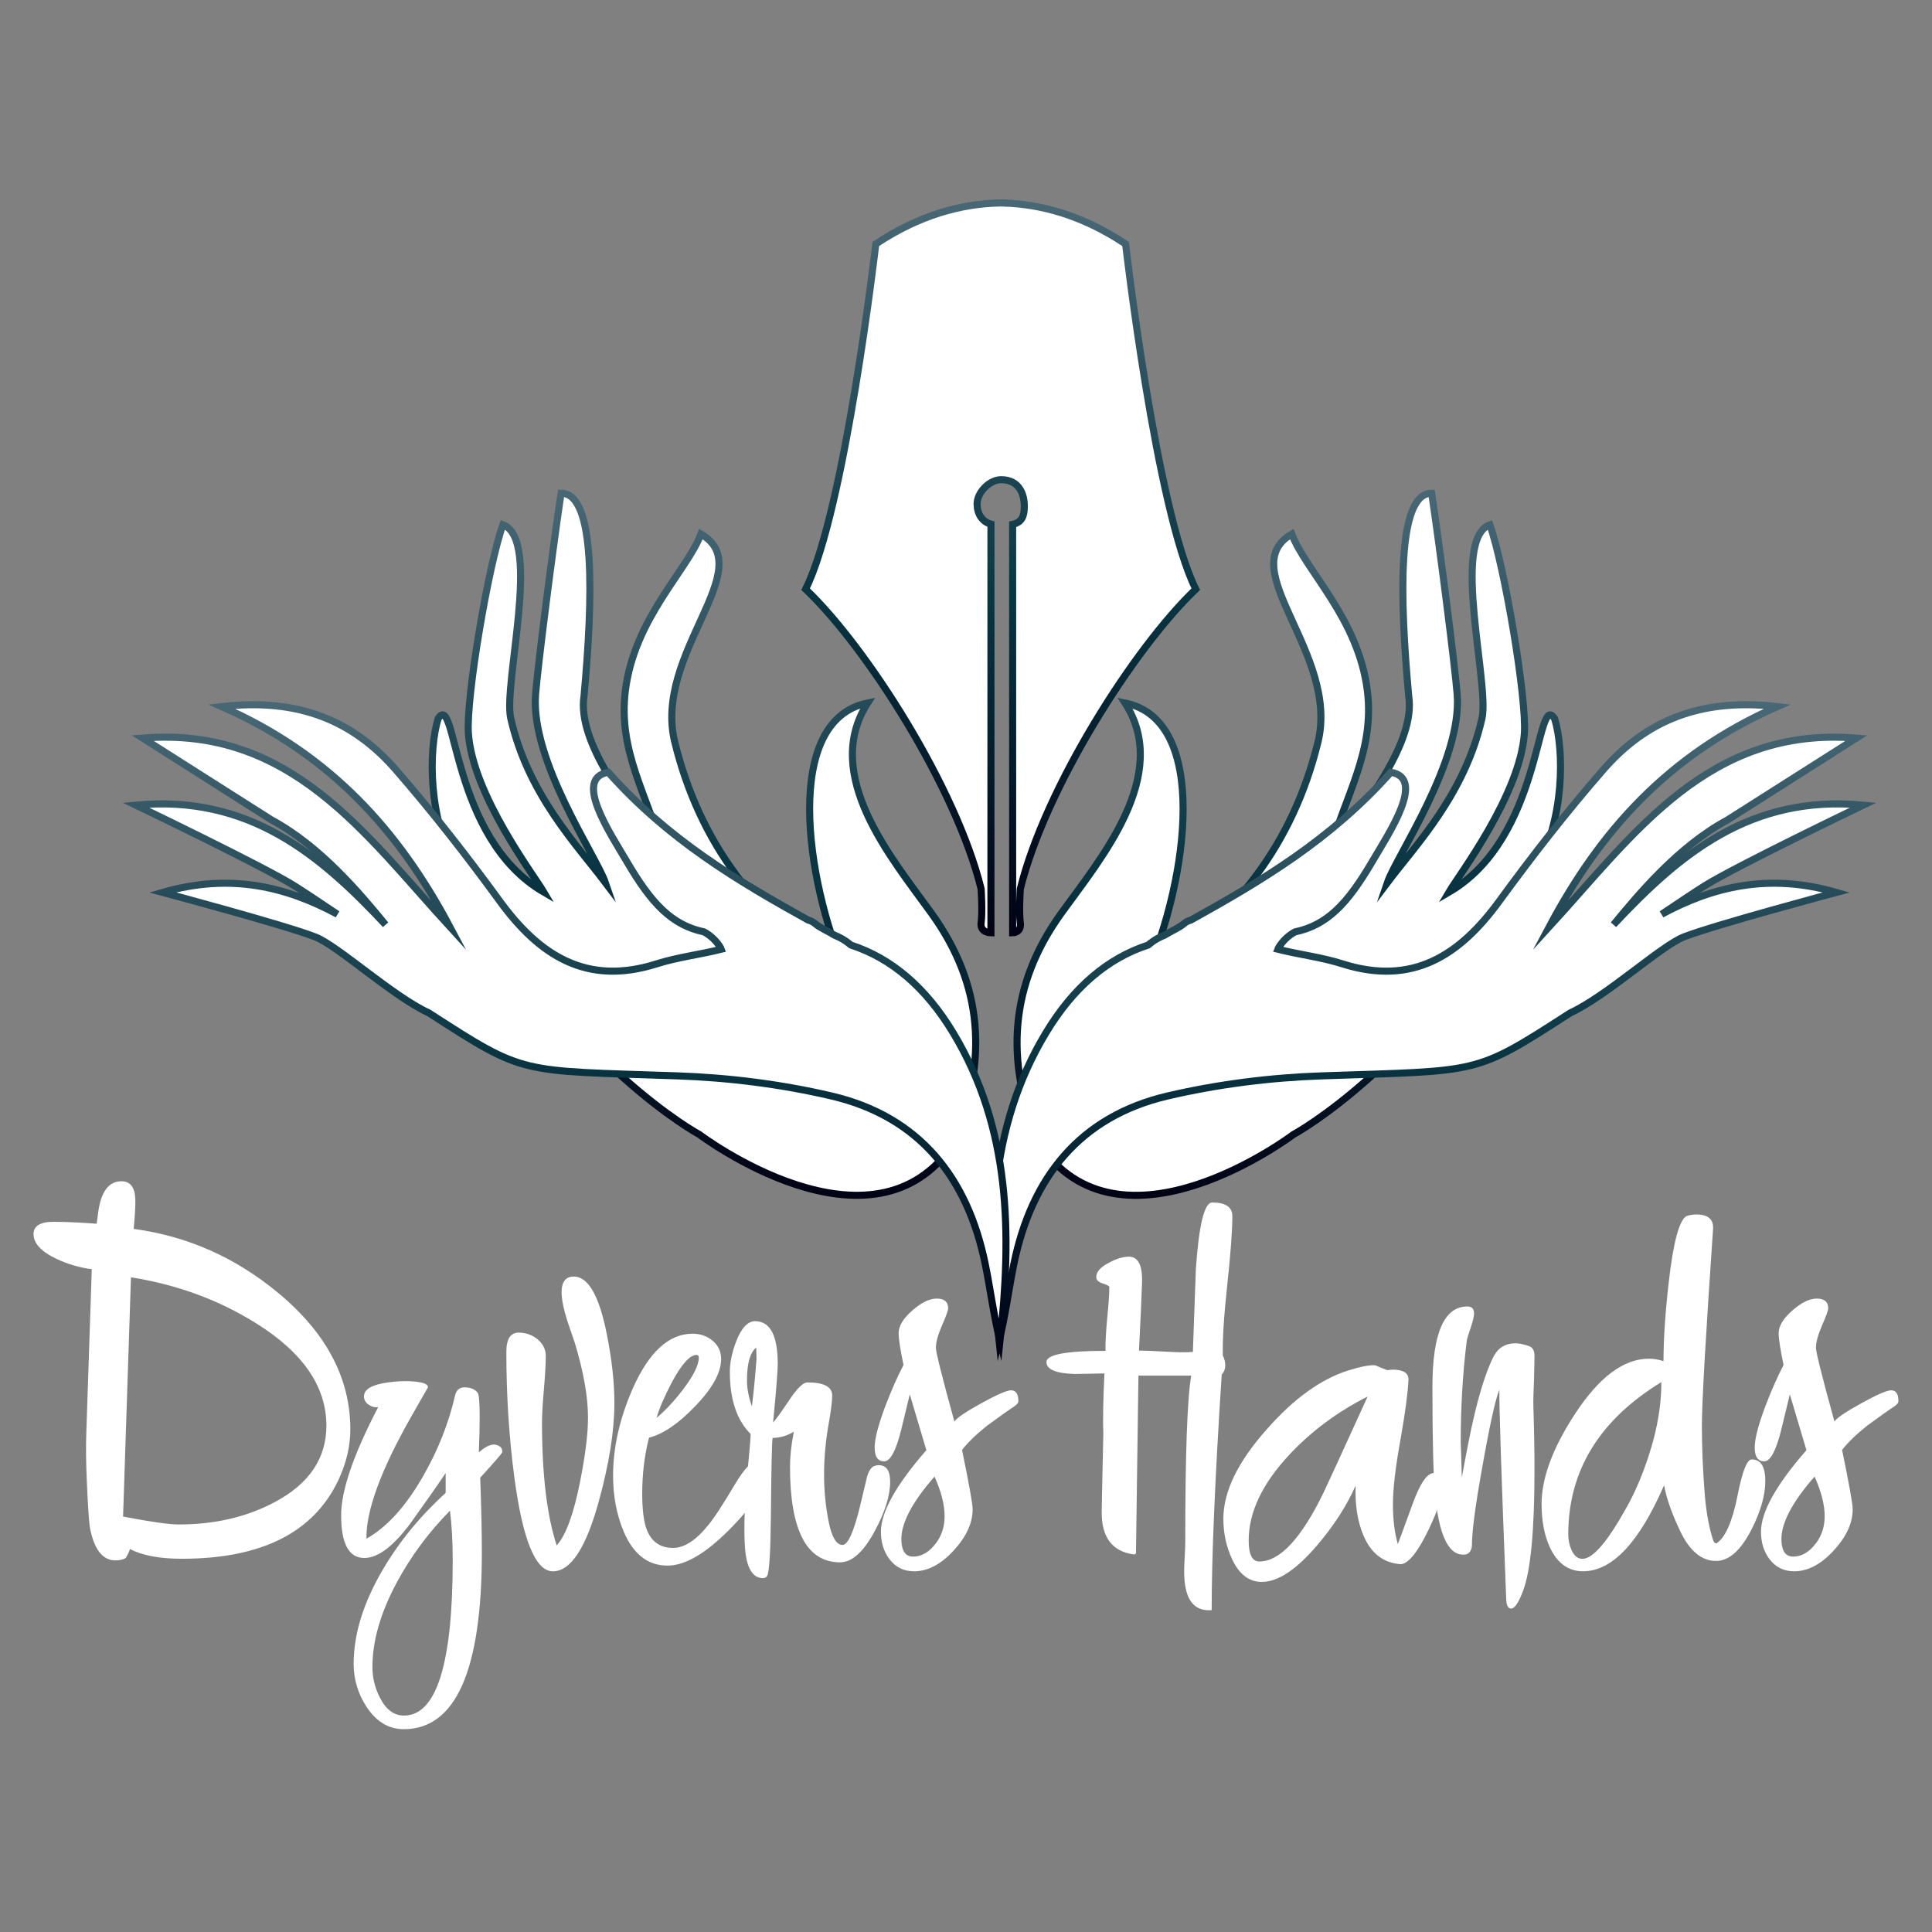 <?xml version="1.0" encoding="UTF-8" standalone="no"?>
<!DOCTYPE svg PUBLIC "-//W3C//DTD SVG 1.1//EN" "http://www.w3.org/Graphics/SVG/1.1/DTD/svg11.dtd">
<svg width="100%" height="100%" viewBox="0 0 1024 1024" version="1.1" xmlns="http://www.w3.org/2000/svg" xmlns:xlink="http://www.w3.org/1999/xlink" xml:space="preserve" xmlns:serif="http://www.serif.com/" style="fill-rule:evenodd;clip-rule:evenodd;stroke-miterlimit:10;">
    <rect x="0" y="0" width="1024" height="1024" fill="#808080" stroke="none"/>
    <g transform="matrix(4.167,0,0,4.167,657.18,287.029)">
        <g>
            <g transform="matrix(0.9,0,0,0.9,-142.056,86.94)">
                <path d="M0,41.198C3.872,41.942 6.501,42.314 7.886,42.314C12.963,42.314 17.477,41.262 21.426,39.16C26.298,36.57 28.734,32.967 28.734,28.351C28.734,22.838 25.426,18.017 18.81,13.887C13.526,10.58 7.629,8.413 1.115,7.386L0,41.198ZM-3.731,-0.191L-3.5,-1.922C-3.09,-4.768 -2,-6.192 -0.23,-6.192C1.025,-6.192 1.68,-5.332 1.731,-3.615C1.757,-2.742 1.68,-1.358 1.5,0.54C9.116,1.566 15.95,4.605 22.003,9.656C28.746,15.272 32.119,21.683 32.119,28.888C32.119,31.222 31.567,33.582 30.465,35.967C26.978,43.429 19.592,47.16 8.309,47.16C5.154,47.16 2.705,46.699 0.962,45.775C0.936,46.006 0.743,46.429 0.385,47.045C0.025,47.275 -0.462,47.39 -1.077,47.39C-2.898,47.39 -4.104,45.84 -4.692,42.736C-4.821,41.942 -4.962,39.826 -5.116,36.39C-5.244,33.595 -5.27,31.211 -5.192,29.235L-4.424,6.233C-6.116,6.028 -7.783,5.541 -9.424,4.771C-11.578,3.746 -12.655,2.579 -12.655,1.271C-12.655,0.117 -11.706,-0.46 -9.809,-0.46C-8.219,-0.46 -6.192,-0.369 -3.731,-0.191" style="fill:white;fill-rule:nonzero;"/>
            </g>
            <g transform="matrix(0.9,0,0,0.9,-100.126,128.236)">
                <path d="M0,1.475C0,-1.064 -0.129,-3.398 -0.385,-5.527C-3.411,-2.449 -5.911,0.923 -7.886,4.59C-10.193,8.872 -11.348,12.86 -11.348,16.553C-11.348,18.117 -10.988,19.579 -10.271,20.938C-9.424,22.604 -8.296,23.438 -6.886,23.438C-2.295,23.438 0,16.117 0,1.475M-4.731,-23.682C-3.911,-23.553 -3.5,-23.31 -3.5,-22.951L-5.809,-18.912C-10.143,-11.296 -12.271,-5.513 -12.193,-1.564C-9.296,-3.179 -6.616,-6.142 -4.154,-10.45C-2.052,-14.142 -0.564,-17.899 0.308,-21.72C0.487,-22.541 0.936,-22.951 1.654,-22.951C2.5,-22.951 3.128,-22.695 3.539,-22.181C3.718,-21.875 3.809,-20.746 3.809,-18.796C3.809,-17.49 3.77,-15.809 3.692,-13.757C4.487,-14.476 5.205,-14.847 5.847,-14.874C6.667,-14.771 7.052,-14.398 7.001,-13.757C6.847,-13.476 5.809,-12.283 3.885,-10.181C4.039,-5.974 4.116,-2.462 4.116,0.359C4.116,17.028 0.436,25.362 -6.924,25.362C-9.026,25.362 -10.771,24.323 -12.155,22.246C-13.386,20.373 -14.001,18.334 -14.001,16.129C-14.001,11.924 -12.63,7.488 -9.886,2.821C-7.553,-1.154 -4.591,-4.769 -1,-8.027L-1,-10.835C-2.08,-9.218 -3.752,-6.834 -6.014,-3.68C-8.431,-0.449 -10.59,1.166 -12.493,1.166C-14.678,1.166 -15.771,-0.846 -15.771,-4.873C-15.771,-8.359 -14.027,-13.451 -10.539,-20.143C-11.027,-20.091 -11.482,-20.213 -11.905,-20.509C-12.328,-20.803 -12.54,-21.195 -12.54,-21.681C-12.54,-22.682 -11.412,-23.336 -9.154,-23.644C-7.437,-23.875 -5.962,-23.887 -4.731,-23.682" style="fill:white;fill-rule:nonzero;"/>
            </g>
            <g transform="matrix(0.9,0,0,0.9,-93.306,121.392)">
                <path d="M0,-20.348C0,-22.169 0.577,-23.079 1.731,-23.079C2.706,-23.079 3.578,-22.785 4.347,-22.195C5.167,-21.527 5.578,-20.72 5.578,-19.771C5.578,-18.719 5.487,-17.156 5.309,-15.078C5.129,-13.001 5.039,-11.437 5.039,-10.386C5.039,-3.025 5.731,2.77 7.116,7.001C8.425,5.54 9.526,2.526 10.425,-2.038C11.168,-5.783 11.54,-8.795 11.54,-11.077C11.54,-14.027 10.911,-17.566 9.655,-21.695C9.296,-22.72 8.949,-23.734 8.616,-24.734C8.078,-26.451 7.809,-27.797 7.809,-28.772C7.809,-30.259 8.386,-31.003 9.54,-31.003C11.565,-31.003 13.117,-28.297 14.194,-22.886C14.912,-19.296 15.271,-16.052 15.271,-13.156C15.271,-9.257 14.553,-4.679 13.117,0.577C11.296,7.296 9.117,10.655 6.578,10.655C4.116,10.655 2.295,6.193 1.116,-2.731C0.372,-8.398 0,-14.271 0,-20.348" style="fill:white;fill-rule:nonzero;"/>
            </g>
            <g transform="matrix(0.9,0,0,0.9,-68.826,127.207)">
                <path d="M0,-25.999C0,-26.257 -0.103,-26.386 -0.308,-26.386C-1.256,-26.386 -2.423,-25.098 -3.808,-22.522C-4.885,-20.462 -5.603,-18.788 -5.962,-17.5C-4.757,-18.505 -3.538,-19.805 -2.308,-21.401C-0.769,-23.411 0,-24.942 0,-25.999M9.348,-9.845C9.348,-7.742 7.629,-4.985 4.193,-1.575C0.885,1.733 -1.987,3.387 -4.423,3.387C-7.192,3.387 -9.257,1.784 -10.616,-1.421C-11.616,-3.806 -12.116,-6.435 -12.116,-9.307C-12.116,-13.333 -11.181,-17.462 -9.309,-21.692C-7.026,-26.821 -4.218,-29.386 -0.884,-29.386C0.218,-29.386 1.167,-29.052 1.962,-28.386C2.757,-27.719 3.154,-26.86 3.154,-25.809C3.154,-23.886 1.924,-21.654 -0.538,-19.116C-2.872,-16.679 -5.038,-15.204 -7.039,-14.692C-7.68,-12.204 -8,-9.538 -8,-6.69C-8,-4.973 -7.859,-3.537 -7.577,-2.383C-6.987,-0.203 -5.68,0.887 -3.653,0.887C-2.064,0.887 -0.41,-0.177 1.309,-2.306C2.129,-3.28 3.437,-5.28 5.231,-8.307C6.437,-10.281 7.373,-11.269 8.04,-11.269C8.348,-11.269 8.642,-11.108 8.925,-10.788C9.206,-10.467 9.348,-10.153 9.348,-9.845" style="fill:white;fill-rule:nonzero;"/>
            </g>
            <g transform="matrix(0.9,0,0,0.9,-62.075,121.012)">
                <path d="M0,-12.233C0.23,-14.002 0.448,-16.233 0.654,-18.925L0.615,-20.542C-0.257,-19.848 -0.692,-18.296 -0.692,-15.886C-0.692,-14.784 -0.462,-13.565 0,-12.233M5.924,-8.655C5.025,-8.09 4.025,-7.796 2.924,-7.77C2.82,-6.95 2.744,-3.398 2.692,2.884C2.641,8.296 2.462,11.245 2.154,11.732C2.025,11.937 1.833,12.039 1.577,12.039C0.115,12.039 -0.73,10.655 -0.962,7.885C-1.167,5.322 -1.052,1.693 -0.615,-3.001C-0.282,-6.436 -0.142,-8.219 -0.192,-8.347C-2.141,-10.296 -3.115,-13.219 -3.115,-17.118C-3.115,-18.399 -2.82,-19.823 -2.23,-21.387C-1.487,-23.311 -0.59,-24.272 0.462,-24.272C2.59,-24.272 3.654,-22.247 3.654,-18.194C3.654,-17.246 3.437,-14.502 3,-9.963C3.257,-10.194 4.052,-11.296 5.386,-13.271C6.437,-14.835 7.257,-15.618 7.847,-15.618C10.181,-15.618 11.348,-15.003 11.348,-13.771C11.348,-13.002 11.206,-11.809 10.924,-10.194C9.976,-5.013 9.963,-0.206 10.886,4.231C11.321,6.308 11.963,7.347 12.81,7.347C13.578,7.347 14.411,5.488 15.31,1.769L16.271,-2.27C16.527,-3.141 16.873,-3.655 17.31,-3.808C17.515,-3.885 17.72,-3.924 17.925,-3.924C19.002,-3.924 19.541,-3.141 19.541,-1.577C19.541,0.372 18.822,2.679 17.387,5.347C15.796,8.322 14.155,9.808 12.463,9.808C7.744,9.808 5.386,5.295 5.386,-3.731C5.386,-5.141 5.564,-6.783 5.924,-8.655" style="fill:white;fill-rule:nonzero;"/>
            </g>
            <g transform="matrix(0.9,0,0,0.9,-38.842,108.338)">
                <path d="M0,11.771C-3.129,15.335 -4.692,18.285 -4.692,20.618C-4.692,20.926 -4.668,21.221 -4.616,21.502C-4.437,22.555 -3.911,23.081 -3.039,23.081C-1.834,23.081 -0.757,22.452 0.192,21.195C1.013,20.118 1.423,18.836 1.423,17.348C1.423,15.758 0.948,13.9 0,11.771M-1.154,8.04L-3.5,0.155C-3.757,1.257 -4.154,2.899 -4.692,5.079C-5.437,8.104 -6.244,9.617 -7.116,9.617C-8.014,9.617 -8.462,8.963 -8.462,7.655C-8.462,6.424 -7.949,4.45 -6.924,1.731C-6.077,-0.474 -5.231,-2.384 -4.385,-4C-4.847,-6.205 -5.077,-7.705 -5.077,-8.5C-5.077,-9.5 -4.437,-10.564 -3.154,-11.693C-1.872,-12.822 -0.718,-13.386 0.308,-13.386C1.385,-13.386 1.923,-12.923 1.923,-12.001C1.923,-11.718 1.635,-10.917 1.058,-9.597C0.48,-8.275 0.192,-7.218 0.192,-6.423C0.192,-5.808 1.063,-2.333 2.808,4C3.09,3.514 4.347,2.655 6.578,1.424C8.809,0.193 10.219,-0.422 10.809,-0.422C11.501,-0.422 11.848,0.09 11.848,1.116C11.848,1.322 11.693,1.54 11.386,1.77C10.488,2.36 9.167,3.295 7.424,4.579C5.91,5.784 4.731,6.924 3.885,8.001C4.885,12.848 5.385,15.643 5.385,16.387C5.385,18.336 4.487,20.286 2.692,22.233C0.897,24.182 -0.962,25.157 -2.885,25.157C-4.347,25.157 -5.514,24.581 -6.385,23.426C-7.181,22.349 -7.578,21.067 -7.578,19.58C-7.578,16.785 -5.437,12.938 -1.154,8.04" style="fill:white;fill-rule:nonzero;"/>
            </g>
            <g transform="matrix(0.9,0,0,0.9,-2.175,116.475)">
                <path d="M0,-14.386C0.23,-13.924 0.346,-13.463 0.346,-13.001C0.346,-12.489 0.179,-12.052 -0.154,-11.694C-1.104,2.949 -1.577,14.053 -1.577,21.618L-2.001,21.618C-4.309,21.618 -5.463,19.784 -5.463,16.117C-5.463,15.656 -5.437,14.969 -5.386,14.059C-5.335,13.149 -5.309,12.463 -5.309,12.002C-5.309,-0.487 -5.026,-8.334 -4.463,-11.539L-11.925,-11.539L-12.271,13.425C-12.271,13.656 -12.373,13.758 -12.578,13.732C-15.604,13.322 -17.117,11.347 -17.117,7.808C-17.117,7.193 -17.04,3.501 -16.887,-3.27C-16.964,-5.218 -16.912,-8.078 -16.732,-11.848L-20.926,-11.77C-23.592,-11.848 -24.926,-12.41 -24.926,-13.463C-24.926,-14.514 -22.144,-15.039 -16.579,-15.039C-16.604,-16.091 -16.527,-17.591 -16.348,-19.54C-16.144,-21.592 -16.04,-23.092 -16.04,-24.041C-16.04,-24.195 -16.348,-24.367 -16.964,-24.561C-17.579,-24.752 -17.887,-25.053 -17.887,-25.464C-17.887,-26.207 -17.284,-26.887 -16.079,-27.502C-15.027,-28.067 -14.092,-28.349 -13.271,-28.349C-11.912,-28.349 -11.297,-27.041 -11.425,-24.426C-11.477,-22.707 -11.617,-19.592 -11.848,-15.078C-11.104,-15.078 -9.835,-15.027 -8.04,-14.924C-6.348,-14.822 -5.078,-14.809 -4.231,-14.886L-3.809,-26.617C-3.373,-32.875 -2.604,-36.004 -1.501,-36.004C0.396,-36.004 1.346,-35.363 1.346,-34.08C1.346,-32.003 1.102,-28.721 0.615,-24.233C0.153,-19.95 -0.052,-16.668 0,-14.386" style="fill:white;fill-rule:nonzero;"/>
            </g>
            <g transform="matrix(0.9,0,0,0.9,2.465,107.323)">
                <path d="M0,24.9C2.923,24.9 5.975,21.605 9.154,15.015C9.386,14.552 11.437,10.078 15.309,1.589C11.078,3.718 7.397,6.45 4.27,9.783C0.423,13.886 -1.5,17.938 -1.5,21.939C-1.5,23.914 -1,24.9 0,24.9M19.579,22.439C19.783,21.925 20.464,20.08 21.617,16.9C22.694,13.899 23.707,12.399 24.656,12.399C25.554,12.399 26.003,12.937 26.003,14.015C26.003,15.375 25.311,17.502 23.926,20.4C22.437,23.504 21.143,25.13 20.04,25.285C17.578,25.13 15.81,23.785 14.732,21.246C13.886,19.271 13.514,16.913 13.616,14.169C12.359,17.015 10.552,19.823 8.193,22.592C5.244,26.054 2.628,27.785 0.346,27.785C-1.476,27.785 -2.885,26.682 -3.886,24.477C-4.681,22.734 -5.078,20.861 -5.078,18.861C-5.078,15.041 -3.052,10.847 1,6.283C4.82,1.923 8.68,-0.871 12.578,-2.102C14.296,-2.641 15.565,-2.885 16.386,-2.833C16.719,-2.68 17.283,-2.449 18.078,-2.141C18.232,-2.166 18.515,-2.192 18.925,-2.218C20.412,-2.192 21.13,-1.704 21.079,-0.756C21.002,1.013 20.643,3.732 20.002,7.398C19.258,11.451 18.887,14.591 18.887,16.822C18.887,18.976 19.117,20.849 19.579,22.439" style="fill:white;fill-rule:nonzero;"/>
            </g>
            <g transform="matrix(0.9,0,0,0.9,28.086,118.344)">
                <path d="M0,-4.152C0.025,-3.767 0.076,-2.127 0.153,0.771C0.84,-2.972 1.374,-5.666 1.757,-7.306C2.494,-10.563 3.284,-13.192 4.124,-15.192C4.582,-16.32 5.04,-17.064 5.498,-17.423C6.567,-18.295 7.968,-18.41 9.699,-17.769C10.183,-17.59 10.425,-17.129 10.425,-16.384C10.425,-15.846 10.398,-14.64 10.348,-12.769C10.271,-11.281 10.245,-10.063 10.271,-9.115C10.373,-5.909 10.425,-2.972 10.425,-0.306C10.425,8.157 9.898,13.824 8.848,16.696C8.206,18.44 7.629,19.311 7.116,19.311C6.68,19.311 6.449,18.836 6.424,17.888C5.731,0.143 5.411,-9.691 5.463,-11.615C4.898,-10.281 4.078,-6.55 3.001,-0.422C2.052,4.836 1.577,8.491 1.577,10.541C1.475,11.157 1.192,11.529 0.731,11.657C-0.269,11.811 -1.103,11.387 -1.77,10.387C-2.667,9.055 -3.282,6.695 -3.615,3.31C-3.871,0.668 -4,-4.435 -4,-12C-4,-19.667 -2.321,-23.463 1.039,-23.385C1.603,-23.359 1.885,-23.026 1.885,-22.385C1.885,-22.001 1.718,-21.308 1.385,-20.308C1.077,-19.436 0.897,-18.834 0.847,-18.5C0.282,-13.961 0,-9.178 0,-4.152" style="fill:white;fill-rule:nonzero;"/>
            </g>
            <g transform="matrix(0.9,0,0,0.9,41.763,90.265)">
                <path d="M0,40.043C0,40.812 0.153,41.543 0.462,42.235C0.871,43.134 1.436,43.543 2.154,43.466C3.59,43.313 5.564,40.991 8.078,36.504C9.052,34.812 9.924,32.927 10.693,30.85C12.334,26.464 13.155,22.374 13.155,18.579L13.155,18.502C4.385,23.862 0,31.042 0,40.043M13.463,15.54C13.463,12.411 13.706,8.72 14.193,4.462C14.834,-1.205 15.668,-4.347 16.694,-4.962C17.181,-5.116 17.643,-5.192 18.079,-5.192C19.771,-5.192 20.565,-4.501 20.464,-3.116C19.412,12.169 18.887,21.425 18.887,24.657C18.887,27.837 19.027,31.145 19.31,34.581C19.515,36.966 19.899,39.042 20.464,40.812C20.592,41.171 20.758,41.325 20.964,41.273C22.194,40.48 23.182,38.235 23.926,34.542C24.592,31.132 25.259,29.427 25.926,29.427C27.208,29.427 27.849,30.439 27.849,32.465C27.849,34.491 27.195,36.786 25.888,39.351C24.374,42.3 22.707,43.774 20.887,43.774C18.86,43.774 17.181,42.39 15.848,39.62C14.668,37.157 13.898,34.979 13.54,33.081C10.026,41.185 6.205,45.235 2.077,45.235C0,45.235 -1.564,44.095 -2.616,41.812C-3.385,40.12 -3.77,38.095 -3.77,35.735C-3.77,32.067 -2.206,27.837 0.923,23.041C4.333,17.81 7.821,15.194 11.386,15.194C12.104,15.194 12.796,15.31 13.463,15.54" style="fill:white;fill-rule:nonzero;"/>
            </g>
            <g transform="matrix(0.9,0,0,0.9,73.096,108.338)">
                <path d="M0,11.771C-3.129,15.335 -4.692,18.285 -4.692,20.618C-4.692,20.926 -4.667,21.221 -4.615,21.502C-4.437,22.555 -3.91,23.081 -3.038,23.081C-1.833,23.081 -0.757,22.452 0.192,21.195C1.013,20.118 1.424,18.836 1.424,17.348C1.424,15.758 0.948,13.9 0,11.771M-1.153,8.04L-3.5,0.155C-3.757,1.257 -4.154,2.899 -4.692,5.079C-5.437,8.104 -6.244,9.617 -7.116,9.617C-8.014,9.617 -8.462,8.963 -8.462,7.655C-8.462,6.424 -7.949,4.45 -6.924,1.731C-6.077,-0.474 -5.231,-2.384 -4.385,-4C-4.847,-6.205 -5.077,-7.705 -5.077,-8.5C-5.077,-9.5 -4.437,-10.564 -3.154,-11.693C-1.872,-12.822 -0.718,-13.386 0.308,-13.386C1.385,-13.386 1.924,-12.923 1.924,-12.001C1.924,-11.718 1.635,-10.917 1.058,-9.597C0.481,-8.275 0.192,-7.218 0.192,-6.423C0.192,-5.808 1.064,-2.333 2.809,4C3.09,3.514 4.347,2.655 6.578,1.424C8.809,0.193 10.219,-0.422 10.81,-0.422C11.502,-0.422 11.848,0.09 11.848,1.116C11.848,1.322 11.693,1.54 11.386,1.77C10.488,2.36 9.168,3.295 7.424,4.579C5.911,5.784 4.731,6.924 3.886,8.001C4.886,12.848 5.386,15.643 5.386,16.387C5.386,18.336 4.487,20.286 2.693,22.233C0.897,24.182 -0.961,25.157 -2.885,25.157C-4.347,25.157 -5.514,24.581 -6.385,23.426C-7.18,22.349 -7.577,21.067 -7.577,19.58C-7.577,16.785 -5.437,12.938 -1.153,8.04" style="fill:white;fill-rule:nonzero;"/>
            </g>
            <g transform="matrix(0.9,0,0,0.9,37.586,44.186)">
                <path d="M0,-2.675C-16.174,25.086 -34.191,34.697 -34.191,34.697C-34.191,34.697 -58.765,53.291 -70.261,35.826C-74.956,24.181 -74.333,13.596 -67.005,3.432C-61.433,-4.293 -51.425,-16.076 -57.999,-26.281C-46.009,-23.856 -49.136,-1.459 -54.888,11.896C-42.361,4.285 -34.227,-6.535 -30.734,-20.744C-27.658,-33.287 -42.799,-45.266 -34.434,-50.153C-32.463,-44.938 -25.012,-38.237 -23.75,-28.01C-22.686,-19.406 -26.902,-13.196 -29.225,-4.807C-24.039,-11.767 -16.906,-20.744 -17.908,-27.255C-19.152,-40.928 -19.619,-55.966 -14.664,-55.92C-13.564,-48.683 -11.396,-31.732 -11.059,-27.52C-10.303,-18.099 -19.648,-4.622 -20.922,-0.895C-16.934,-6.178 -9.986,-13.34 -7.549,-24.115C-6.465,-28.903 -11.963,-49.432 -6.441,-51.471C-4.393,-45.756 -1.199,-26.914 -1.562,-21.947C-2.201,-13.242 -10.844,-1.903 -12.232,0.466C1.043,-7.255 0.059,-28.164 2.713,-24.074C4.072,-19.631 4.16,-9.82 0,-2.675" style="fill:white;fill-rule:nonzero;"/>
            </g>
            <g transform="matrix(0.9,0,0,0.9,37.586,44.186)">
                <path d="M0,-2.675C-16.174,25.086 -34.191,34.697 -34.191,34.697C-34.191,34.697 -58.765,53.291 -70.261,35.826C-74.956,24.181 -74.333,13.596 -67.005,3.432C-61.433,-4.293 -51.425,-16.076 -57.999,-26.281C-46.009,-23.856 -49.136,-1.459 -54.888,11.896C-42.361,4.285 -34.227,-6.535 -30.734,-20.744C-27.658,-33.287 -42.799,-45.266 -34.434,-50.153C-32.463,-44.938 -25.012,-38.237 -23.75,-28.01C-22.686,-19.406 -26.902,-13.196 -29.225,-4.807C-24.039,-11.767 -16.906,-20.744 -17.908,-27.255C-19.152,-40.928 -19.619,-55.966 -14.664,-55.92C-13.564,-48.683 -11.396,-31.732 -11.059,-27.52C-10.303,-18.099 -19.648,-4.622 -20.922,-0.895C-16.934,-6.178 -9.986,-13.34 -7.549,-24.115C-6.465,-28.903 -11.963,-49.432 -6.441,-51.471C-4.393,-45.756 -1.199,-26.914 -1.562,-21.947C-2.201,-13.242 -10.844,-1.903 -12.232,0.466C1.043,-7.255 0.059,-28.164 2.713,-24.074C4.072,-19.631 4.16,-9.82 0,-2.675Z" style="fill:none;stroke:url(#_Linear1);stroke-width:1px;"/>
            </g>
            <g transform="matrix(0.9,0,0,0.9,-36.304,9.53)">
                <path d="M0,74.327C-11.502,91.792 -36.076,73.198 -36.076,73.198C-36.076,73.198 -54.092,63.587 -70.266,35.826C-74.426,28.681 -74.34,18.87 -72.975,14.427C-70.318,10.337 -71.309,31.246 -58.033,38.967C-59.422,36.598 -68.064,25.259 -68.698,16.554C-69.067,11.587 -65.875,-7.255 -63.824,-12.97C-58.305,-10.931 -63.801,9.598 -62.717,14.386C-60.281,25.161 -53.332,32.323 -49.344,37.606C-50.617,33.879 -59.964,20.402 -59.203,10.981C-58.869,6.769 -56.697,-10.182 -55.602,-17.419C-50.641,-17.465 -51.113,-2.427 -52.357,11.246C-53.361,17.757 -46.228,26.734 -41.041,33.694C-43.363,25.306 -47.582,19.095 -46.516,10.491C-45.248,0.264 -37.805,-6.437 -35.833,-11.652C-27.467,-6.765 -42.609,5.214 -39.533,17.757C-36.041,31.966 -27.904,42.786 -15.379,50.397C-21.123,37.042 -24.258,14.645 -12.268,12.22C-18.842,22.425 -8.828,34.208 -3.262,41.933C4.072,52.098 4.695,62.682 0,74.327Z" style="fill:white;fill-rule:nonzero;stroke:url(#_Linear2);stroke-width:1px;"/>
            </g>
            <g transform="matrix(0.9,0,0,0.9,-24.676,59.048)">
                <path d="M0,3.826C3.885,-2.617 8.732,-6.721 14.447,-8.582C14.674,-8.771 14.91,-8.951 15.16,-9.126C15.664,-9.482 16.223,-9.749 16.789,-9.988C17.713,-10.569 18.811,-11.006 19.525,-11.618C19.811,-11.862 20.141,-12.028 20.484,-12.108C30.481,-17.658 40.298,-23.49 48.747,-32.999C53.724,-32.186 48.542,-24.503 46.101,-20.346C42.614,-14.404 39.753,-11.4 35.208,-10.441C34.239,-9.928 33.397,-9.084 32.86,-8.179C32.823,-8.119 32.798,-8.056 32.774,-7.99C35.804,-7.23 38.95,-6.865 41.919,-5.922C51.815,-2.787 58.468,-7.098 64.079,-14.793C68.72,-21.156 73.581,-27.395 78.749,-33.332C84.749,-40.239 92.429,-43.55 103.378,-42.282C87.905,-35.496 78.263,-24.578 71.13,-11.156C83.101,-24.225 93.612,-39.541 114.536,-37.83L96.329,-26.262C89.39,-22.528 83.776,-15.789 80.224,-11.464C89.491,-21.342 99.517,-29.876 115.513,-28.357C115.513,-28.357 97.462,-19.692 93.106,-16.957C91.853,-16.17 89.604,-14.678 87.022,-12.936C94.226,-16.811 102.106,-18.801 111.72,-16.022C111.72,-16.022 94.421,-11.403 90.142,-9.725C86.944,-8.471 79.218,-1.344 74.104,1.008C60.409,9.847 61.554,9.131 38.985,9.905C31.687,10.154 24.291,11.089 17.182,12.752C4.779,15.659 -2.041,24.297 -4.535,36.525C-5.271,40.125 -5.719,43.784 -6.619,47.376C-8.271,32.289 -8.18,17.389 0,3.826" style="fill:white;"/>
            </g>
            <g transform="matrix(0.9,0,0,0.9,-24.676,59.048)">
                <path d="M0,3.826C3.885,-2.617 8.732,-6.721 14.447,-8.582C14.674,-8.771 14.91,-8.951 15.16,-9.126C15.664,-9.482 16.223,-9.749 16.789,-9.988C17.713,-10.569 18.811,-11.006 19.525,-11.618C19.811,-11.862 20.141,-12.028 20.484,-12.108C30.481,-17.658 40.298,-23.49 48.747,-32.999C53.724,-32.186 48.542,-24.503 46.101,-20.346C42.614,-14.404 39.753,-11.4 35.208,-10.441C34.239,-9.928 33.397,-9.084 32.86,-8.179C32.823,-8.119 32.798,-8.056 32.774,-7.99C35.804,-7.23 38.95,-6.865 41.919,-5.922C51.815,-2.787 58.468,-7.098 64.079,-14.793C68.72,-21.156 73.581,-27.395 78.749,-33.332C84.749,-40.239 92.429,-43.55 103.378,-42.282C87.905,-35.496 78.263,-24.578 71.13,-11.156C83.101,-24.225 93.612,-39.541 114.536,-37.83L96.329,-26.262C89.39,-22.528 83.776,-15.789 80.224,-11.464C89.491,-21.342 99.517,-29.876 115.513,-28.357C115.513,-28.357 97.462,-19.692 93.106,-16.957C91.853,-16.17 89.604,-14.678 87.022,-12.936C94.226,-16.811 102.106,-18.801 111.72,-16.022C111.72,-16.022 94.421,-11.403 90.142,-9.725C86.944,-8.471 79.218,-1.344 74.104,1.008C60.409,9.847 61.554,9.131 38.985,9.905C31.687,10.154 24.291,11.089 17.182,12.752C4.779,15.659 -2.041,24.297 -4.535,36.525C-5.271,40.125 -5.719,43.784 -6.619,47.376C-8.271,32.289 -8.18,17.389 0,3.826Z" style="fill:none;stroke:url(#_Linear3);stroke-width:1px;"/>
            </g>
            <g transform="matrix(0.9,0,0,0.9,-36.471,59.048)">
                <path d="M0,3.826C-3.885,-2.617 -8.732,-6.721 -14.447,-8.582C-14.676,-8.771 -14.91,-8.951 -15.16,-9.126C-15.666,-9.482 -16.223,-9.749 -16.791,-9.988C-17.712,-10.569 -18.811,-11.006 -19.526,-11.618C-19.811,-11.862 -20.143,-12.028 -20.483,-12.108C-30.482,-17.658 -40.299,-23.49 -48.748,-32.999C-53.724,-32.186 -48.544,-24.503 -46.103,-20.346C-42.615,-14.404 -39.754,-11.4 -35.209,-10.441C-34.242,-9.928 -33.397,-9.084 -32.859,-8.179C-32.824,-8.119 -32.797,-8.056 -32.775,-7.99C-35.805,-7.23 -38.951,-6.865 -41.92,-5.922C-51.816,-2.787 -58.467,-7.098 -64.08,-14.793C-68.721,-21.156 -73.581,-27.395 -78.748,-33.332C-84.75,-40.239 -92.43,-43.55 -103.379,-42.282C-87.906,-35.496 -78.264,-24.578 -71.13,-11.156C-83.104,-24.225 -93.613,-39.541 -114.537,-37.83L-96.331,-26.262C-89.391,-22.528 -83.777,-15.789 -80.225,-11.464C-89.492,-21.342 -99.518,-29.876 -115.513,-28.357C-115.513,-28.357 -97.462,-19.692 -93.107,-16.957C-91.854,-16.17 -89.604,-14.678 -87.023,-12.936C-94.227,-16.811 -102.107,-18.801 -111.721,-16.022C-111.721,-16.022 -94.42,-11.403 -90.142,-9.725C-86.945,-8.471 -79.221,-1.344 -74.106,1.008C-60.41,9.847 -61.555,9.131 -38.986,9.905C-31.689,10.154 -24.291,11.089 -17.183,12.752C-4.779,15.659 2.041,24.297 4.535,36.525C5.27,40.125 5.719,43.784 6.619,47.376C8.27,32.289 8.18,17.389 0,3.826" style="fill:white;"/>
            </g>
            <g transform="matrix(0.9,0,0,0.9,-36.471,59.048)">
                <path d="M0,3.826C-3.885,-2.617 -8.732,-6.721 -14.447,-8.582C-14.676,-8.771 -14.91,-8.951 -15.16,-9.126C-15.666,-9.482 -16.223,-9.749 -16.791,-9.988C-17.712,-10.569 -18.811,-11.006 -19.526,-11.618C-19.811,-11.862 -20.143,-12.028 -20.483,-12.108C-30.482,-17.658 -40.299,-23.49 -48.748,-32.999C-53.724,-32.186 -48.544,-24.503 -46.103,-20.346C-42.615,-14.404 -39.754,-11.4 -35.209,-10.441C-34.242,-9.928 -33.397,-9.084 -32.859,-8.179C-32.824,-8.119 -32.797,-8.056 -32.775,-7.99C-35.805,-7.23 -38.951,-6.865 -41.92,-5.922C-51.816,-2.787 -58.467,-7.098 -64.08,-14.793C-68.721,-21.156 -73.581,-27.395 -78.748,-33.332C-84.75,-40.239 -92.43,-43.55 -103.379,-42.282C-87.906,-35.496 -78.264,-24.578 -71.13,-11.156C-83.104,-24.225 -93.613,-39.541 -114.537,-37.83L-96.331,-26.262C-89.391,-22.528 -83.777,-15.789 -80.225,-11.464C-89.492,-21.342 -99.518,-29.876 -115.513,-28.357C-115.513,-28.357 -97.462,-19.692 -93.107,-16.957C-91.854,-16.17 -89.604,-14.678 -87.023,-12.936C-94.227,-16.811 -102.107,-18.801 -111.721,-16.022C-111.721,-16.022 -94.42,-11.403 -90.142,-9.725C-86.945,-8.471 -79.221,-1.344 -74.106,1.008C-60.41,9.847 -61.555,9.131 -38.986,9.905C-31.689,10.154 -24.291,11.089 -17.183,12.752C-4.779,15.659 2.041,24.297 4.535,36.525C5.27,40.125 5.719,43.784 6.619,47.376C8.27,32.289 8.18,17.389 0,3.826Z" style="fill:none;stroke:url(#_Linear4);stroke-width:1px;"/>
            </g>
            <g transform="matrix(0.9,0,0,0.9,-5.614,0.642)">
                <path d="M0,6.016C-5.58,-5.148 -9.92,-42.767 -9.92,-42.767C-16.123,-46.902 -22.014,-48.404 -27.139,-48.556L-27.139,-48.572C-27.281,-48.572 -27.426,-48.567 -27.57,-48.565C-27.709,-48.567 -27.857,-48.572 -28.002,-48.572L-28.002,-48.556C-33.125,-48.404 -39.014,-46.902 -45.223,-42.767C-45.223,-42.767 -49.561,-5.148 -55.141,6.016C-46.459,14.284 -33.85,34.124 -30.334,48.387C-30.334,48.387 -30.129,51.696 -30.334,53.141C-30.541,54.588 -28.949,54.588 -28.949,54.588L-28.949,-3.173C-30.213,-3.507 -30.906,-4.658 -30.906,-6.032C-30.906,-7.664 -29.145,-9.455 -27.512,-9.455C-24.904,-9.455 -24.232,-7.345 -24.232,-5.713C-24.232,-4.296 -24.555,-3.437 -25.883,-3.144L-25.883,54.588C-25.883,54.588 -24.596,54.588 -24.801,53.141C-25.008,51.696 -24.801,48.387 -24.801,48.387C-21.289,34.124 -8.68,14.284 0,6.016Z" style="fill:white;fill-rule:nonzero;stroke:url(#_Linear5);stroke-width:1px;"/>
            </g>
        </g>
    </g>
    <defs>
        <linearGradient id="_Linear1" x1="0" y1="0" x2="1" y2="0" gradientUnits="userSpaceOnUse" gradientTransform="matrix(-4.381e-06,100.226,-100.226,-4.381e-06,-34.855,-56.42)"><stop offset="0" style="stop-color:rgb(73,104,118);stop-opacity:1"/><stop offset="0.54" style="stop-color:rgb(9,53,66);stop-opacity:1"/><stop offset="1" style="stop-color:rgb(0,2,20);stop-opacity:1"/></linearGradient>
        <linearGradient id="_Linear2" x1="0" y1="0" x2="1" y2="0" gradientUnits="userSpaceOnUse" gradientTransform="matrix(-4.381e-06,100.226,-100.226,-4.381e-06,-35.407,-17.919)"><stop offset="0" style="stop-color:rgb(73,104,118);stop-opacity:1"/><stop offset="0.54" style="stop-color:rgb(9,53,66);stop-opacity:1"/><stop offset="1" style="stop-color:rgb(0,2,20);stop-opacity:1"/></linearGradient>
        <linearGradient id="_Linear3" x1="0" y1="0" x2="1" y2="0" gradientUnits="userSpaceOnUse" gradientTransform="matrix(-4.07617e-06,93.252,-93.252,-4.07617e-06,54.694,-43.052)"><stop offset="0" style="stop-color:rgb(73,104,118);stop-opacity:1"/><stop offset="0.54" style="stop-color:rgb(9,53,66);stop-opacity:1"/><stop offset="1" style="stop-color:rgb(0,2,20);stop-opacity:1"/></linearGradient>
        <linearGradient id="_Linear4" x1="0" y1="0" x2="1" y2="0" gradientUnits="userSpaceOnUse" gradientTransform="matrix(-4.07622e-06,93.253,-93.253,-4.07622e-06,-54.694,-43.052)"><stop offset="0" style="stop-color:rgb(73,104,118);stop-opacity:1"/><stop offset="0.54" style="stop-color:rgb(9,53,66);stop-opacity:1"/><stop offset="1" style="stop-color:rgb(0,2,20);stop-opacity:1"/></linearGradient>
        <linearGradient id="_Linear5" x1="0" y1="0" x2="1" y2="0" gradientUnits="userSpaceOnUse" gradientTransform="matrix(-4.55301e-06,104.161,-104.161,-4.55301e-06,-27.571,-49.075)"><stop offset="0" style="stop-color:rgb(73,104,118);stop-opacity:1"/><stop offset="0.54" style="stop-color:rgb(9,53,66);stop-opacity:1"/><stop offset="1" style="stop-color:rgb(0,2,20);stop-opacity:1"/></linearGradient>
    </defs>
</svg>
